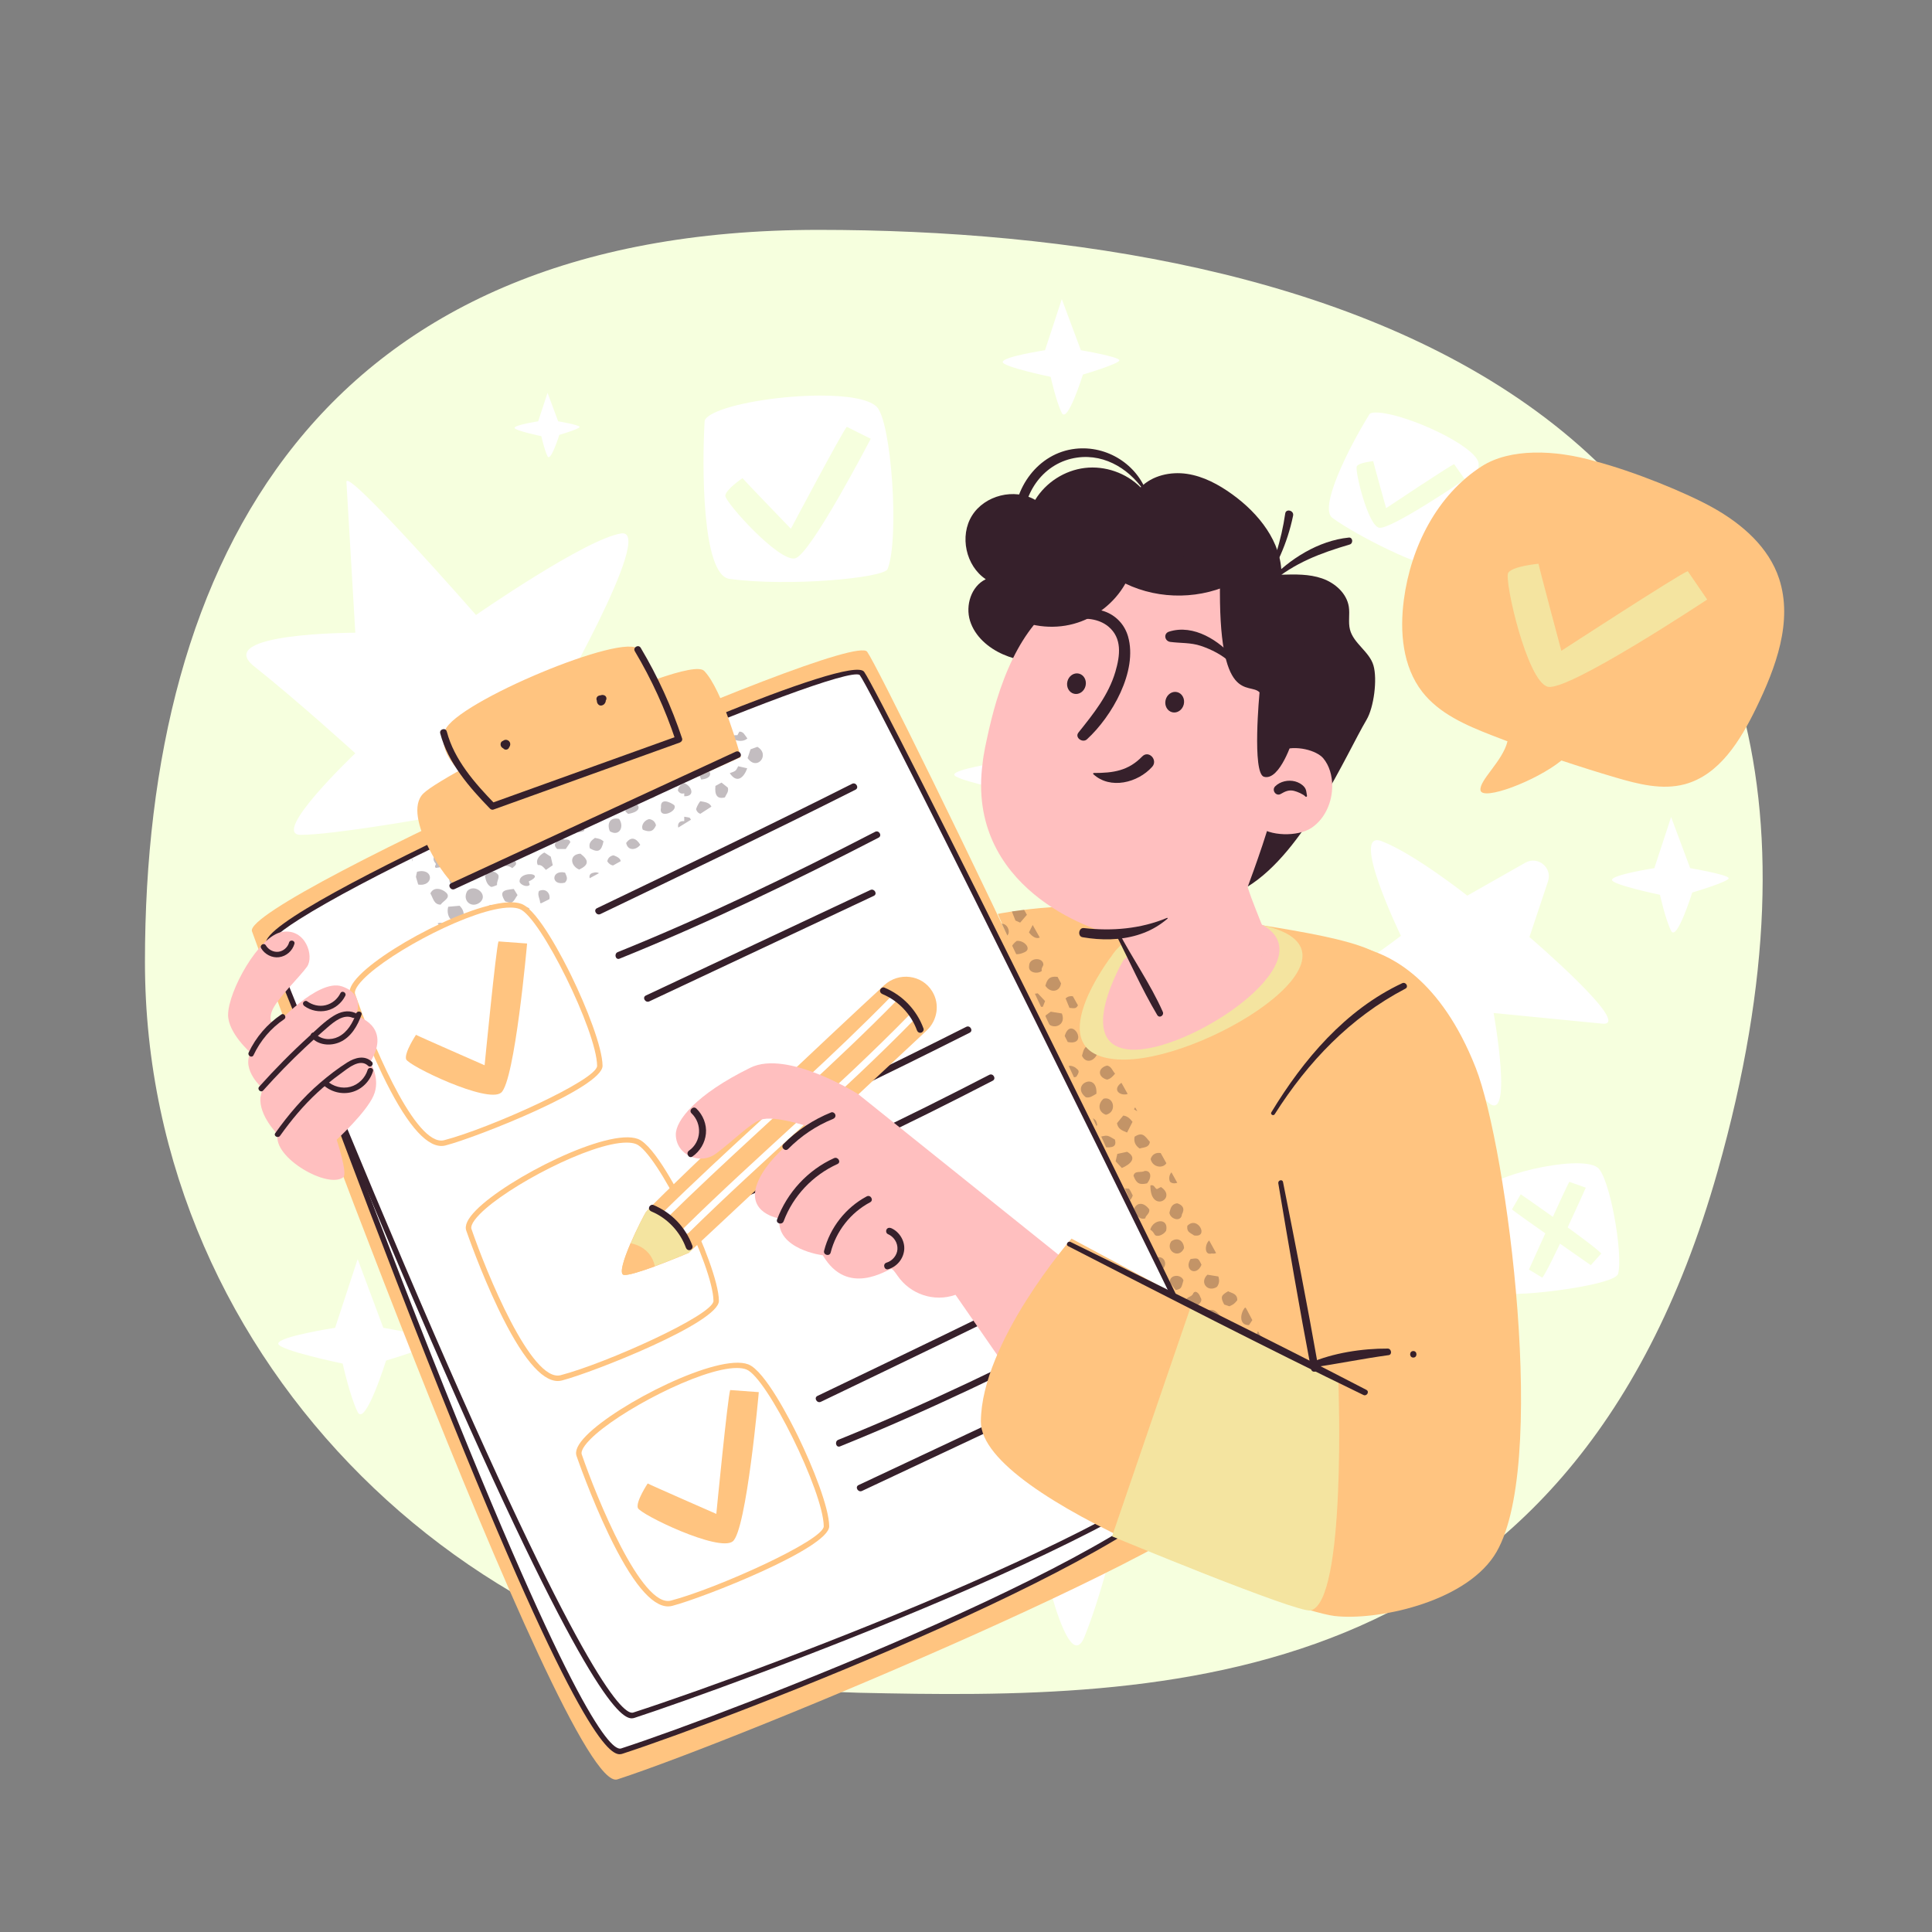 <svg xmlns="http://www.w3.org/2000/svg" xmlns:xlink="http://www.w3.org/1999/xlink" version="1.1" x="0px" y="0px" viewBox="0 0 500 500" style="enable-background:new 0 0 500 500;" xml:space="preserve">
<rect x="0" y="0" width="500" height="500" fill="#808080" stroke="none"/>
<g id="Background_Simple">
	<g>
		<g>
			<path style="fill:#f6ffde;" d="M444.496,303.194C405.86,439.58,300.236,439.82,222.29,438.082     c-96.903-2.161-184.777-84.305-184.777-189.15c0-104.845,45.684-189.443,174.344-189.443S501.075,103.467,444.496,303.194z"/>
		</g>
		<g>
			<g>
				<path style="fill:#FFFFFF;" d="M353.812,106.838c0,0-14.776,23.851-9.412,27.762c5.364,3.911,24.212,13.898,26.524,11.972      c4.339-3.615,13.632-23.315,12.316-27.276C381.207,113.177,355.84,103.171,353.812,106.838z"/>
				<path style="fill:#f6ffde;" d="M370.011,147.477c-5.546,0.001-22.569-9.788-26.025-12.309      c-5.716-4.167,7.636-26.128,9.221-28.689c0.524-0.923,1.826-1.274,3.967-1.079c7.762,0.717,24.968,8.355,26.735,13.673      c1.441,4.34-8.025,24.284-12.534,28.04C371.075,147.363,370.609,147.477,370.011,147.477z M356.104,106.755      c-1.046,0-1.556,0.208-1.675,0.423l-0.018,0.03c-5.579,9.008-13.118,24.254-9.595,26.823c6.764,4.934,24.023,13.308,25.657,12      c4.439-3.697,13.258-23.024,12.099-26.514c-1.462-4.403-17.766-11.998-25.527-12.715      C356.692,106.77,356.379,106.755,356.104,106.755z"/>
			</g>
			<g>
				<path style="fill:#f6ffde;" d="M376.331,120.127c-1.11,0.376-17.605,11.383-17.605,11.383s-3.312-11.842-3.345-12.176      c0,0-3.631,0.365-4.234,1.319c-0.603,0.954,2.842,15.316,5.762,15.925c2.92,0.609,22.194-12.504,22.194-12.504L376.331,120.127z      "/>
			</g>
		</g>
		<g>
			<path style="fill:#FFFFFF;" d="M362.552,242.187c0,0-13.442-27.759-4.949-24.479c8.493,3.28,22.126,14.084,22.126,14.084     l15.022-8.527c3.245-1.842,7.052,1.288,5.872,4.828l-4.804,14.413c0,0,27.108,23.221,18.862,22.414     c-8.246-0.807-28.132-2.754-28.132-2.754s5.397,29.91-1.747,22.844c-7.143-7.065-16.932-27.122-16.932-27.122     s-35.055,2.934-25.222-2.469C352.482,250.016,362.552,242.187,362.552,242.187z"/>
		</g>
		<g>
			<path style="fill:#FFFFFF;" d="M89.657,124.745c0.09,1.833,2.294,39.002,2.294,39.002s-37.167,0-26.155,8.718     c11.012,8.718,26.155,22.484,26.155,22.484s-22.229,21.107-14.097,21.107s31.534-4.13,31.534-4.13s8.259,43.591,13.307,31.202     c5.047-12.389,9.177-31.202,9.177-31.202s61.486-2.753,49.097-7.342c-12.389-4.589-39.003-19.54-39.003-19.54     s27.99-48.37,18.813-46.993c-9.177,1.376-37.592,21.107-37.592,21.107S89.457,120.677,89.657,124.745z"/>
		</g>
		<g>
			<path style="fill:#FFFFFF;" d="M247.615,305.229c0.09,1.833,2.294,39.003,2.294,39.003s-37.167,0-26.155,8.718     c11.012,8.718,26.155,22.484,26.155,22.484s-22.229,21.107-14.097,21.107c8.132,0,31.534-4.13,31.534-4.13     s8.259,43.591,13.307,31.202c5.047-12.389,9.177-31.202,9.177-31.202s61.486-2.753,49.097-7.342     c-12.389-4.589-39.003-19.54-39.003-19.54s27.99-48.37,18.813-46.993c-9.177,1.377-37.592,21.107-37.592,21.107     S247.415,301.161,247.615,305.229z"/>
		</g>
		<g>
			<path style="fill:#FFFFFF;" d="M86.729,343.632l5.837-17.774l6.629,17.774c0,0,13.243,2.252,13.397,3.487     c0.151,1.207-12.675,4.988-12.675,4.988s-5.383,17.234-7.351,13.331c-1.968-3.903-3.877-12.543-3.877-12.543     s-16.676-3.464-16.676-5.164C72.012,345.889,86.729,343.632,86.729,343.632z"/>
		</g>
		<g>
			<path style="fill:#FFFFFF;" d="M270.451,90.635l4.342-13.222l4.931,13.222c0,0,9.851,1.676,9.966,2.594     c0.112,0.898-9.429,3.711-9.429,3.711s-4.004,12.82-5.468,9.917c-1.464-2.903-2.884-9.331-2.884-9.331     s-12.405-2.577-12.405-3.842C259.503,92.313,270.451,90.635,270.451,90.635z"/>
		</g>
		<g>
			<path style="fill:#FFFFFF;" d="M257.906,197.427l4.342-13.222l4.931,13.222c0,0,9.851,1.676,9.966,2.594     c0.112,0.898-9.429,3.71-9.429,3.71s-4.004,12.82-5.468,9.917c-1.464-2.903-2.884-9.331-2.884-9.331s-12.405-2.577-12.405-3.842     C246.959,199.106,257.906,197.427,257.906,197.427z"/>
		</g>
		<g>
			<path style="fill:#FFFFFF;" d="M428.141,224.679l4.342-13.222l4.931,13.222c0,0,9.851,1.676,9.966,2.594     c0.112,0.898-9.429,3.71-9.429,3.71s-4.004,12.82-5.468,9.917c-1.464-2.903-2.884-9.331-2.884-9.331s-12.405-2.577-12.405-3.842     C417.193,226.358,428.141,224.679,428.141,224.679z"/>
		</g>
		<g>
			<path style="fill:#FFFFFF;" d="M139.281,109.035l2.42-7.369l2.749,7.369c0,0,5.491,0.934,5.555,1.446     c0.063,0.501-5.255,2.068-5.255,2.068s-2.232,7.146-3.048,5.527c-0.816-1.618-1.607-5.201-1.607-5.201s-6.914-1.437-6.914-2.141     C133.179,109.97,139.281,109.035,139.281,109.035z"/>
		</g>
		<g>
			<g>
				<path style="fill:#FFFFFF;" d="M384.189,308.535c0,0,1.608,26.225,7.824,26.313c6.216,0.088,26.025-2.474,26.751-5.198      c1.361-5.111-2.193-25.196-5.342-27.512C408.558,298.561,383.755,304.635,384.189,308.535z"/>
			</g>
			<g>
				<path style="fill:#f6ffde;" d="M406.148,305.854c-0.645,0.888-10.462,22.706-10.462,22.706l3.468,2.102      c2.016-2.621,11.249-23.29,11.249-23.29L406.148,305.854z"/>
			</g>
			<g>
				<path style="fill:#f6ffde;" d="M391.294,312.984c0.755,0.797,20.406,14.442,20.406,14.442l2.702-3.024      c-2.207-2.462-20.837-15.323-20.837-15.323L391.294,312.984z"/>
			</g>
		</g>
		<g>
			<g>
				<path style="fill:#FFFFFF;" d="M181.651,109.029c0,0-2.399,40.198,7.042,41.481s40.055,1.045,41.662-2.965      c3.016-7.524,1.32-38.741-3.044-42.847C220.572,98.356,181.711,103.015,181.651,109.029z"/>
				<path style="fill:#f6ffde;" d="M204.097,151.892c-6.645,0-12.666-0.301-15.499-0.685c-4.296-0.584-6.877-7.945-7.669-21.879      c-0.565-9.941-0.009-19.856,0.018-20.325c0.025-1.395,1.363-2.638,4.089-3.799c4.894-2.086,13.876-3.711,22.881-4.139      c4.738-0.223,16.166-0.373,19.877,3.119c3.96,3.726,6.935,34.341,3.214,43.622C229.754,150.938,215.936,151.892,204.097,151.892      z M212.389,102.374c-9.614,0-21.206,1.741-26.801,4.126c-2.908,1.239-3.229,2.186-3.233,2.536l-0.001,0.035      c-0.656,11-0.779,39.761,6.434,40.741c15.452,2.098,39.999-0.244,40.914-2.529c3.106-7.748,1.012-38.417-2.872-42.072      C224.692,103.2,219.009,102.374,212.389,102.374z"/>
			</g>
			<g>
				<path style="fill:#f6ffde;" d="M219.153,110.459c-1.145,1.231-14.473,26.38-14.473,26.38s-12.258-12.698-12.527-13.098      c0,0-4.337,2.937-4.448,4.553c-0.111,1.617,14.033,17.405,18.136,16.184c4.103-1.221,19.505-30.925,19.505-30.925      L219.153,110.459z"/>
			</g>
		</g>
	</g>
</g>
<g id="Speech_Bubble">
	<g>
		<g>
			<g>
				<g>
					<path style="fill:#ffc480;" d="M383.497,120.659c7.299-4.667,18.855-4.311,29.239-1.313       c10.046,2.623,23.627,8.147,30.633,12.073c7.48,4.192,14.407,10.215,17.07,18.366c3.611,11.052-0.87,23.009-5.951,33.467       c-4.072,8.381-9.521,17.333-18.528,19.721c-5.81,1.54-11.948-0.025-17.716-1.717c-4.742-1.39-9.455-2.875-14.142-4.442       c-6.618,5.365-20.526,10.552-20.95,7.699c-0.383-2.572,5.743-7.503,6.986-12.659c-1.393-0.525-2.783-1.057-4.169-1.597       c-6.642-2.589-13.518-5.583-17.893-11.212c-5.116-6.581-5.852-15.616-4.752-23.879       C365.136,141.531,371.909,128.069,383.497,120.659z"/>
				</g>
			</g>
		</g>
		<g>
			<path style="fill:#f4e4a0;" d="M436.791,147.816c-2.055,0.669-32.717,20.614-32.717,20.614s-5.854-21.914-5.907-22.53     c0,0-6.705,0.595-7.838,2.342c-1.133,1.747,4.912,28.31,10.284,29.497c5.372,1.187,41.206-22.583,41.206-22.583L436.791,147.816z     "/>
		</g>
	</g>
</g>
<g id="Character_00000028323861042131113130000017453914479022091685_">
	<g>
		<g>
			<g>
				<path style="fill:#ffc480;" d="M359.649,250.273c-1.581-6.971-26.359-9.621-53.208-13.983      c-26.848-4.362-48.201,0.233-48.201,0.233s46.045,107.871,60.168,122.411c14.122,14.54,60.168,15.85,60.168,15.85      S362.789,264.122,359.649,250.273z"/>
			</g>
			<g style="opacity:0.3;">
				<path style="fill:#36202b;" d="M270.585,262.812c0.426-0.312,0.875-0.643,1.343-0.988c0.98,0.159,1.951,0.315,2.883,0.467      C276.333,266.254,270.417,266.967,270.585,262.812z M280.996,283.968c1.072,0.263,1.798-0.385,2.752-0.911      C284.098,277.186,276.892,280.713,280.996,283.968z M289.16,298.633c-0.16,0.704-0.295,1.304-0.431,1.907      c0.535,0.58,1.043,1.129,1.608,1.738c2.216-0.951,4.076-2.632,1.364-4.192C290.792,298.282,289.955,298.461,289.16,298.633z       M300.445,307.195c-0.409,0.218-0.732,0.391-1.018,0.542c-0.648-0.188-0.609-1.243-1.703-0.96      C297.641,314.127,304.834,310.123,300.445,307.195z M293.153,309.395c-0.325-0.605-0.558-1.26-0.997-1.772      c-1.734-0.156-2.31-0.159-2.777,0.538l1.412,2.927C291.749,311.276,292.697,310.813,293.153,309.395z M297.785,299.986      c0.555,2.23,3.228,2.445,4.069,1.055c-0.485-0.871-0.972-1.745-1.461-2.622C299.308,298.193,298.135,298.674,297.785,299.986z       M296.402,315.31c0.063-0.806,1.169-1.157,1.034-2.297c-1.48-2.054-3.55-2.03-4.253,0.615      C294.242,314.193,294.666,315.791,296.402,315.31z M313.597,324.396c0.449,0.076,0.819,0.021,1.128-0.106      c-0.585-1.065-1.18-2.148-1.792-3.259C311.822,321.963,311.56,324.977,313.597,324.396z M302.771,305.808      c0.487,0.479,1.205,0.527,1.905,0.305c-0.499-0.898-1.002-1.802-1.507-2.71C302.656,303.979,302.417,304.836,302.771,305.808z       M263.107,243.513c-2.877,2.244-1.217,4.441,1.972,2.954C267.214,245.608,265.009,243.25,263.107,243.513z M274.457,273.453      c0.815-1.843-1.294-2.65-2.858-2.152l1.668,3.458C273.755,274.616,274.193,274.217,274.457,273.453z M314.959,333.025      c0.651-0.912,0.645-1.783,0.346-2.675c-1.018-0.166-1.923-0.312-2.815-0.458C310.34,331.872,312.551,334.602,314.959,333.025z       M297.687,318.225c0.66,0.395,0.88,0.862,1.232,1.412c0.875,0.621,2.471-0.328,2.884-1.16      C302.501,315.118,298.455,315.469,297.687,318.225z M286.213,288.505c2.953-0.7,2.037-4.855-0.6-4.169      C284.022,285.704,284.222,287.794,286.213,288.505z M316.822,337.61c0.449,0.152,0.914,0.311,1.346,0.458      c1.192-0.572,1.192-0.572,2.029-1.557c0.074-1.697-1.348-1.806-2.354-2.326C315.969,335.22,315.822,335.724,316.822,337.61z       M296.864,306.246c1.29-1.569,1.039-3.321-0.588-3.208c-1.012,0.555-2.613-0.209-2.923,1.249      C294.064,306.189,294.824,306.736,296.864,306.246z M305.886,314.262c0.83-1.501,0.172-2.424-1.252-2.858      c-1.544,0.238-1.675,1.366-1.989,2.424C302.819,315.544,305.71,316.394,305.886,314.262z M326.913,347.376      c-0.144-0.439-0.6-1.417-1.338-2.882c-0.103,0.21-0.22,0.472-0.375,0.822C325.614,346.365,326.197,347.204,326.913,347.376z       M290.697,288.706c-0.537,0.655-1.114,1.36-1.623,1.98c0.245,1.495,1.32,1.892,2.615,2.409c0.498-0.981,0.945-1.861,1.406-2.769      C292.461,289.538,291.852,288.849,290.697,288.706z M294.342,287.582c-0.189-0.338-0.378-0.676-0.567-1.013      c-0.091,0.161-0.186,0.326-0.293,0.506C293.764,287.291,294.063,287.43,294.342,287.582z M317.806,343.455      c-0.1,0.004-0.191,0.024-0.281,0.045c0.722,0.392,1.429,0.769,2.112,1.129C319.315,344.003,318.688,343.497,317.806,343.455z       M280.033,264.155c0.441,0.795,1.134,1.155,1.878,1.32c0.01-0.004,0.02-0.008,0.029-0.013c-0.486-0.865-0.965-1.717-1.439-2.56      C280.306,263.24,280.141,263.65,280.033,264.155z M274.597,254.476c-0.292-0.538-0.614-1.13-0.906-1.668      c-2.108-0.243-2.695,0.656-3.146,2.298C271.753,257.008,274.263,256.831,274.597,254.476z M265.43,255.26      c0.175-1.923-1.007-2.974-2.647-2.234l1.592,3.301C264.789,256.154,265.168,255.819,265.43,255.26z M286.913,303.047      l0.956,1.981c0.09-0.414,0.122-0.875,0.237-1.347C287.662,303.366,287.274,303.179,286.913,303.047z M323.232,342.936      c0.286-0.425,0.58-0.861,0.871-1.294c-0.478-0.912-1.006-1.911-1.586-2.999c-0.1-0.082-0.197-0.169-0.286-0.276      C320.919,339.856,320.574,343.002,323.232,342.936z M264.015,238.772c0.659-0.762,1.219-1.412,1.748-2.025      c-0.472-0.835-0.727-1.285-0.727-1.285l-3.171,0.418c0.321,0.804,0.613,1.543,0.94,2.36      C263.101,238.37,263.492,238.542,264.015,238.772z M294.935,297.233c1.139-0.364,2.426-0.179,2.649-1.714      c-1.357-1.627-1.936-2.628-3.953-1.338C293.38,295.476,293.821,296.467,294.935,297.233z M266.338,249.95      c-0.353,1.786,2.193,2.232,3.286,1.314c-0.209-0.614,0.229-1.04,0.406-1.551C270.024,247.604,266.297,247.791,266.338,249.95z       M279.487,286.371c-0.094-1.312-0.779-1.902-1.562-1.955l1.288,2.669C279.349,286.883,279.449,286.649,279.487,286.371z       M288.532,294.916c-1.923-1.138-1.923-1.138-3.461-0.806c-0.918,0.885-0.412,1.74,0.052,2.798      C286.767,296.895,289.252,297.41,288.532,294.916z M303.118,321.256c-1.626,2.437,2.033,4.715,3.314,1.759      C306.323,321.084,304.76,320.07,303.118,321.256z M266.399,258.413c0.308,0.694,0.629,1.42,0.949,2.141c0.888,0,1.694,0,2.536,0      c0.197-0.498,0.375-0.951,0.582-1.48c-0.705-0.746-1.305-1.378-1.892-2.001C267.599,257.151,266.799,257.397,266.399,258.413z       M315.769,340.56c-1.125-1.557-2.475-2.218-4.033-0.772c0.018,0.189,0.05,0.37,0.091,0.543c1.032,0.586,2.088,1.18,3.143,1.766      C315.306,341.781,315.592,341.286,315.769,340.56z M302.742,331.843c0.678,0.903,1.085,1.445,1.518,2.023      c1.415-0.331,1.415-0.331,2.018-2.495C305.713,329.688,302.673,329.766,302.742,331.843z M266.292,241.301      c1.097,1.436,2.101,1.658,2.796,1.334c-0.692-1.227-1.304-2.311-1.833-3.248C266.932,240.026,266.615,240.657,266.292,241.301z       M288.583,277.847c-0.734-0.74-0.897-1.818-2.051-2.083c-2.488,0.596-2.502,2.998-0.023,3.641      C287.431,279.186,287.96,278.594,288.583,277.847z M275.543,268.116c0.266,0.523,0.48,0.945,0.791,1.555      C282.083,270.808,277.183,262.565,275.543,268.116z M258.891,239.118c-0.922,0.095-0.984,1.133-1.18,1.992      c-0.732,0.887,0.864,1.498,1.504,1.367C262.253,242.888,261.13,238.523,258.891,239.118z M308.815,334.68      c-0.317,1.088-1.803,0.806-1.952,2.017c0.526,1.246,1.751,1.016,2.752,1.369c0.833-0.72,1.767-1.293,1.01-2.42      C310.416,334.9,309.466,333.725,308.815,334.68z M283.997,272.596c-0.355-0.145-0.735-0.301-1.108-0.455      c-0.026-0.255-0.051-0.489-0.085-0.809c-0.62-0.078-1.198-0.205-1.786-0.382c-0.698,0.683-0.763,1.555-1.003,2.271      C280.965,275.34,283.282,274.685,283.997,272.596z M283.957,291.157c-0.338-2.438-2.166-1.922-3.201-0.871l1.143,2.371      c0.259-0.008,0.527-0.02,0.851-0.068C283.145,292.121,283.541,291.652,283.957,291.157z M298.233,326.064      c0.132,0.28,0.176,0.569,0.198,0.863l0.962,1.995C303.091,328.682,301.569,323.531,298.233,326.064z M309.018,319.727      c3.988,0.686,0.985-5.255-1.737-2.49C307.079,318.922,308.015,318.987,309.018,319.727z M256.454,236.593l-1.502,0.198      l0.49,1.017C256.169,237.515,256.471,237.075,256.454,236.593z M308.116,325.839c-1.792,2.789,1.498,4.671,2.835,1.478      C310.079,325.542,310.079,325.542,308.116,325.839z M297.214,323.046c-0.962-0.795-0.273-1.906-1.2-2.63      c-0.207,0.075-0.414,0.145-0.619,0.218l1.573,3.262C297.224,323.76,297.356,323.51,297.214,323.046z M291.844,283.117      c-0.54-0.965-1.078-1.925-1.614-2.882c-0.206,0.124-0.421,0.301-0.642,0.538C288.096,282.472,290.274,283.658,291.844,283.117z       M275.778,258.391c0.355,0.871,0.675,1.655,0.995,2.44c1.386,0.183,1.734,0.187,2.196-0.654      c-0.446-0.792-0.884-1.571-1.315-2.338C277.018,257.717,276.337,257.861,275.778,258.391z M278.552,278.653      c1.044-1.57,0.599-1.638-0.335-2.426C274.819,274.346,275.569,279.775,278.552,278.653z"/>
			</g>
			<g>
				<path style="fill:#f4e4a0;" d="M287.795,247.251c0,0-19.763,25.548,1.484,26.929s68.453-27.74,37.687-34.669      C296.2,232.583,287.795,247.251,287.795,247.251z"/>
			</g>
			<g>
				<path style="fill:#FFBFBF;" d="M290.748,248.462c0,0-12.969,22.081,1.75,23.17c14.719,1.089,50.798-22.616,34.467-32.122      C310.635,230.006,290.748,248.462,290.748,248.462z"/>
			</g>
		</g>
		<g>
			<g>
				<path style="fill:#ffc480;" d="M65.193,240.964c0,0,81.072,223.931,94.573,219.542c32.201-10.467,161.725-64.599,161.325-76.315      c-0.733-21.486-92.18-209.39-96.675-215.526C220.129,162.811,63.122,232.666,65.193,240.964z"/>
			</g>
			<g>
				<path style="fill:#FFFFFF;" d="M71.103,245.452c0,0,76.346,212.107,89.847,207.719c32.201-10.467,159.788-60.094,150.966-79.699      c-8.822-19.605-84.796-187.346-89.291-193.483C218.337,174.137,69.032,237.154,71.103,245.452z"/>
				<path style="fill:#36202b;" d="M160.363,453.995c-3.08,0-12.291-7.381-50.055-102.779      C89.768,299.328,70.631,246.221,70.44,245.691l-0.021-0.068c-0.279-1.119-1.128-4.523,39.098-23.38      c21.577-10.115,49.117-21.857,71.872-30.641c39.455-15.231,41.16-12.905,41.803-12.028c4.549,6.21,80.85,174.688,89.366,193.611      c0.736,1.636,0.655,3.493-0.242,5.517c-9.939,22.447-123.121,66.029-151.148,75.14      C160.951,453.911,160.691,453.995,160.363,453.995z M71.784,245.268c0.713,1.979,19.592,54.299,39.834,105.433      c37.286,94.19,46.761,102.549,49.114,101.801c27.906-9.071,140.546-52.348,150.296-74.37c0.738-1.667,0.818-3.097,0.245-4.37      c-8.509-18.91-84.737-187.24-89.217-193.356c-4.7-3.434-112.838,40.118-144.092,59.733      C71.953,243.911,71.779,245.12,71.784,245.268z"/>
			</g>
			<g>
				<path style="fill:#FFFFFF;" d="M69.553,244.033c0,0,81.038,204.233,94.539,199.844c32.201-10.467,162.798-59.056,153.975-78.661      c-8.822-19.605-90.514-184.812-95.009-190.949C218.771,168.415,67.482,235.735,69.553,244.033z"/>
				<path style="fill:#36202b;" d="M163.486,444.704c-3.115,0-12.566-7.213-52.371-98.823      c-21.701-49.943-42.013-101.078-42.216-101.588l-0.029-0.089c-1.132-4.538,30.048-20.219,56.404-32.574      c30.611-14.349,94.926-42.456,98.352-37.778c4.345,5.933,85.683,170.187,95.083,191.075c0.718,1.595,0.643,3.394-0.221,5.346      c-10.188,23.011-132.158,67.116-154.178,74.274C164.09,444.619,163.826,444.704,163.486,444.704z M70.235,243.844      c0.869,2.187,20.85,52.41,42.172,101.479c39.395,90.663,49.123,98.637,51.468,97.885c36.161-11.755,144.1-52.669,153.326-73.505      c0.705-1.592,0.778-2.966,0.224-4.198c-9.392-20.869-90.605-184.91-94.935-190.821c-4.604-3.185-111.843,42.288-144.937,63.162      C70.527,242.277,70.239,243.66,70.235,243.844z"/>
			</g>
			<g>
				<g>
					<path style="fill:#36202b;" d="M184.925,299.457c22.069-10.604,44.157-21.175,66.024-32.191c1.012-0.51,0.122-2.029-0.888-1.52       c-21.867,11.017-43.955,21.588-66.024,32.191C183.016,298.428,183.908,299.946,184.925,299.457L184.925,299.457z"/>
				</g>
			</g>
			<g>
				<g>
					<path style="fill:#36202b;" d="M189.887,310.997c22.877-9.232,45.112-19.99,67.021-31.308c1.007-0.52,0.117-2.039-0.888-1.52       c-21.773,11.247-43.866,21.956-66.6,31.13C188.382,309.718,188.835,311.421,189.887,310.997L189.887,310.997z"/>
				</g>
			</g>
			<g>
				<g>
					<path style="fill:#36202b;" d="M212.448,362.781c22.069-10.604,44.157-21.175,66.024-32.191c1.012-0.51,0.122-2.028-0.888-1.52       c-21.867,11.017-43.955,21.588-66.024,32.191C210.539,361.752,211.431,363.27,212.448,362.781L212.448,362.781z"/>
				</g>
			</g>
			<g>
				<g>
					<path style="fill:#36202b;" d="M217.41,374.321c22.877-9.232,45.112-19.99,67.021-31.308c1.007-0.52,0.117-2.039-0.888-1.52       c-21.772,11.247-43.866,21.956-66.6,31.13C215.905,373.042,216.358,374.745,217.41,374.321L217.41,374.321z"/>
				</g>
			</g>
			<g>
				<g>
					<path style="fill:#36202b;" d="M223.088,385.852c20.04-9.419,40.081-18.838,60.121-28.257c1.024-0.482,0.132-1.999-0.888-1.52       c-20.04,9.419-40.081,18.838-60.121,28.257C221.175,384.814,222.068,386.331,223.088,385.852L223.088,385.852z"/>
				</g>
			</g>
			<g>
				<path style="fill:#FFFFFF;" d="M121.364,318.334c0,0,14.011,40.829,23.893,38.251c9.882-2.578,40.135-15.295,40.093-19.926      c-0.078-8.689-14.487-38.944-20.486-41.236C155.598,291.884,118.972,312.347,121.364,318.334z"/>
				<path style="fill:#ffc480;" d="M144.357,357.404c-4.272,0-9.442-6.27-15.387-18.674c-4.616-9.631-8.108-19.693-8.267-20.153      c-0.536-1.372,0.279-3.132,2.492-5.379c8.145-8.272,34.154-21.4,41.919-18.432c4.314,1.647,10.923,14.629,12.846,18.567      c3.998,8.191,8.051,18.578,8.094,23.319c0.05,5.624-32.381,18.464-40.619,20.613      C145.083,357.357,144.723,357.404,144.357,357.404z M162.149,295.703c-9.346,0-30.94,11.362-37.95,18.482      c-2.397,2.435-2.324,3.53-2.181,3.887l0.012,0.033c3.838,11.185,15.482,39.736,23.048,37.798      c11.806-3.082,39.6-15.607,39.567-19.238c-0.08-8.957-14.685-38.542-20.034-40.586      C163.941,295.824,163.109,295.703,162.149,295.703z"/>
			</g>
			<g style="opacity:0.3;">
				<path style="fill:#36202b;" d="M175.533,214.175c-0.206-0.902,0.156-1.789,1.548-1.674c0-0.378,0-0.757,0-1.135      c0.42,0.074,0.84,0.146,1.372,0.238c0.144,0.167,0.263,0.35,0.37,0.538C177.752,212.812,176.653,213.491,175.533,214.175z       M177.081,202.671c-0.926,0.363-1.552,0.963-1.648,1.923c0.425,0.726,0.966,0.903,1.648,0.723c0,0.252,0,0.505,0,0.757      C179.963,206.136,179.11,203.483,177.081,202.671z M194.241,193.924c-0.263,0.781-0.511,1.523-0.763,2.27      c2.435,3.477,5.956-0.93,2.526-2.917C195.281,193.543,194.758,193.736,194.241,193.924z M181.227,207.353      c-0.535,0.675-0.871,1.388-1.085,2.075c0.218,0.706,0.629,1.013,1.098,1.185c0.987-0.63,1.945-1.25,2.872-1.859      C183.629,207.697,182.4,207.544,181.227,207.353z M186.731,202.536c-0.566,0.311-1.101,0.601-1.578,0.861      c-0.242,2.347,0.457,3.493,2.441,2.972c0.325-0.763,1.085-1.449,0.76-2.543C187.842,203.418,187.316,203,186.731,202.536z       M184.124,182.258c-0.547-2.412-3.201-2.689-3.933-0.256C181.716,184.03,182.49,184.079,184.124,182.258z M188.266,185.11      c-0.777-0.077-1.446-0.143-2.187-0.215c-0.361,1.003-1.268,1.764-0.932,2.894C187.002,188.293,189.125,187.832,188.266,185.11z       M188.866,200.094c1.822,2.754,3.609,1.234,4.516-1.257c-0.88-0.203-1.621-0.375-2.332-0.538      C190.438,199.53,190.438,199.53,188.866,200.094z M188.122,194.723c-1.176-1.332-2.193-0.252-3.058,0.807      c0.864,2.161,1.624,1.607,3.31,1.034C189.198,196.094,188.676,195.174,188.122,194.723z M179.756,199.856      c0.971,0.442,1.372,0.826,1.695,1.88C186.616,201.27,181.914,196.421,179.756,199.856z M184.127,191.232      c-0.923-1.206-3.593-1.477-4.155,0.077C180.83,192.68,183.488,192.655,184.127,191.232z M191.338,189.342      c-0.16,0.298-0.303,0.565-0.491,0.915c-3.926-0.074,0.588,2.69,2.577,0.855C192.762,190.312,192.451,189.305,191.338,189.342z       M176.484,184.951c-0.275,0.811-0.554,1.631-0.809,2.38c0.509,1.221,0.52,1.218,1.406,1.352c0-0.252,0-0.503,0-0.755      c0.546,0.143,1.084,0.197,1.534-0.074c1.142-1.75,0.453-2.687-1.534-2.572c0-0.126,0-0.253,0-0.378      C176.893,184.919,176.707,184.933,176.484,184.951z M175.388,194.578c0.8,1.155,0.8,1.155,0.978,2.341      c0.234,0.026,0.475,0.054,0.715,0.081c0.672,0.203,1.135-0.268,1.617-0.438c0.203-0.598,0.375-1.112,0.541-1.603      c-0.541-0.784-1.364-1.051-2.158-1.361c0,0.126,0,0.252,0,0.378C176.35,193.543,175.674,193.751,175.388,194.578z       M124.258,233.502c2.234-1.976-1.4-4.943-3.32-2.93C119.484,233.052,122.042,235.276,124.258,233.502z M119.932,237.698      c0.258-1.309-0.016-2.344-0.995-3.291c-1.031,0.092-1.955,0.174-2.94,0.263C115.257,237.438,117.547,239.95,119.932,237.698z       M124.833,224.767c-0.665-2.789,0.843-4.291-3.455-3.74C119.861,223.7,122.022,226.016,124.833,224.767z M113.982,238.816      c-0.276,0.018-0.515,0.079-0.735,0.156c0.78,0.908,1.637,1.665,2.575,2.212C115.855,240.095,115.22,238.954,113.982,238.816z       M125.53,210.831c1.97,0.646,3.627-0.238,3.558-1.98C127.874,209.527,126.686,210.188,125.53,210.831      C125.53,210.831,125.529,210.831,125.53,210.831z M129.472,236.632c0.003-1.062-1.539-2.52-2.584-2.401      c-1.068,0.26-0.729,1.514-1.428,2.081c-0.178,0.146-0.163,0.783,0.003,1.047C126.45,239.153,129.428,238.88,129.472,236.632z       M172.799,197.799c-2.557,0.99-2.831,3.748-0.011,4.512C175.507,201.621,175.089,198.943,172.799,197.799z M114.037,234.12      c0.623-0.955,2.783-1.778,1.433-3.109c-1.165-1.087-3.277-1.578-4.084,0.201C112.09,232.409,112.275,234.128,114.037,234.12z       M120.487,227.355c-0.472-1.378-1.572-1.615-2.427-2.274c-1.677,1.197-2.568,2.902-0.791,4.452      C119.14,229.908,119.346,228.047,120.487,227.355z M167.601,202.508c-1.089,0.557-0.871,1.974-1.812,2.632      C168.611,209.244,172.951,203.781,167.601,202.508z M141.282,225.13c0.629-0.429,1.18-0.803,1.771-1.205      c-0.209-0.908-0.36-1.561-0.512-2.22c-0.58-0.377-1.141-0.741-1.663-1.078c-1.179,0.616-2.383,1.851-1.692,3.246      C140.117,223.725,140.659,224.453,141.282,225.13z M122.767,238.796c-0.745,0.835-2.054,1.221-2.138,2.429      c0.095,0.2,0.216,0.373,0.349,0.535c1.079-0.265,2.382-0.682,3.873-1.229c-0.019-0.082-0.028-0.159-0.055-0.245      C124.061,239.747,123.415,239.273,122.767,238.796z M111.024,218.912c-0.872,0.486-1.636,0.913-2.278,1.271      C109.944,220.974,110.782,220.055,111.024,218.912z M140.865,202.452c-4.674,1.481,0.835,6.753,2.231,2.157      C142.393,203.774,141.742,203.034,140.865,202.452z M120.828,214.426c0.875,1.778,2.999,1.016,4.081-0.234      c-0.147-1.141-0.83-1.85-1.601-2.126c-0.855,0.476-1.69,0.941-2.5,1.392C120.766,213.743,120.763,214.062,120.828,214.426z       M149.906,225.039c2.493-1.195,2.589-2.363,0.314-4.109C147.219,221.111,147.59,224.099,149.906,225.039z M107.936,225.602      c-0.113,0.454-0.221,0.889-0.291,1.335c0.174,0.633,0.371,1.298,0.586,1.981C112.318,229.573,112.355,224.489,107.936,225.602z       M128.94,226.404c-1.047-1.29-2.609-1.087-3.427,0.318c0.236,1.184,0.506,2.254,1.585,2.813      c0.602-0.042,0.934-0.278,1.535-0.489C128.517,228.004,129.299,227.263,128.94,226.404z M136.57,220.081      c0.606-0.637,1.463-0.754,1.797-1.511C137.55,213.448,131.054,219.307,136.57,220.081z M128.106,220.444      c1.952-2.762,0.249-4.615-2.707-3.075C124.862,219.456,126.196,220.28,128.106,220.444z M119.817,217.158      c-0.398-0.257-0.863-0.555-1.257-0.809C112.233,218.963,120.988,222.893,119.817,217.158z M160.215,211.928      c-2.319-0.522-3.213,1.16-2.395,3.191C160.246,216.632,161.673,213.95,160.215,211.928z M130.051,214.388      c1.111,1.579,3.146,1.629,3.783-0.384C133.431,211.577,128.69,211.71,130.051,214.388z M141.148,211.681      c-1.344,0.538-1.344,0.538-2.074,1.914C140.339,218.192,144.841,213.865,141.148,211.681z M132.169,233.744      c1.017-0.526,1.226-1.427,1.769-2.101c-0.368-0.597-0.688-1.117-0.972-1.578c-2.654,0.253-3.9,0.586-2.229,3.212      C131.224,233.4,131.683,233.551,132.169,233.744z M134.183,236.538c0.003,0.012,0.01,0.019,0.013,0.031      c0.937-0.434,1.899-0.888,2.885-1.36C136.121,234.262,134.562,234.717,134.183,236.538z M162.62,192.54      c2.814,0.528,3.086-1.454,1.723-3.229c-0.758,0.417-1.524,0.84-2.307,1.272C162.037,191.265,162.256,192.01,162.62,192.54z       M156.193,217.717c-0.844-0.601-0.844-0.601-2.223-0.869c-0.855,0.626-1.726,1.262-1.322,2.701      C154.824,220.751,155.642,220.315,156.193,217.717z M112.805,224.613c2.152-0.286,2.443-0.52,2.937-2.331      c-0.541-1.248-1.831-0.804-2.824-1.294c-0.902,0.816-0.953,1.619-0.172,2.475C112.965,223.832,112.228,224.259,112.805,224.613z       M153.568,225.873c-0.925,0.161-1.134,0.776-0.958,1.409c0.807-0.433,1.616-0.87,2.427-1.311      C154.594,225.763,154.084,225.692,153.568,225.873z M130.843,221.007c-0.372,1.115-1.025,2.052-0.297,3.086      c0.809-0.037,1.432,0.125,2.041,0.586c1.184-1.048,1.177-1.045,0.589-2.14C132.854,221.304,132.194,220.686,130.843,221.007z       M152.627,208.772c0.351,1.097,0.218,2.349,1.643,2.588C158.292,210.488,154.838,206.277,152.627,208.772z M171.069,208.981      c-0.762,3.198,4.482,1.031,3.417-0.618C173.302,207.493,170.839,206.457,171.069,208.981z M169.794,187.371      c-0.074-0.338-0.137-0.651-0.206-0.946c-0.797,0.438-1.621,0.891-2.464,1.354C167.663,188.11,168.571,188.025,169.794,187.371z       M106.69,222.953c0.117-0.363,0.048-0.658-0.186-0.957C106.548,222.238,106.611,222.565,106.69,222.953z M145.518,216.485      c-0.054-0.314-0.211-0.462-0.489-0.372c-0.142,0.045-0.354,0.289-0.324,0.375c0.218,1.483-2.174,1.532-0.511,3.231      c0.725,0,1.464,0,2.221,0c0.409-0.605,0.791-1.165,1.2-1.769C147.12,216.499,145.551,218.059,145.518,216.485z M168.025,211.973      c-1.132,0.216-2.283,1.584-1.658,2.761c1.617,0.639,2.664,0.611,3.406-1.149C169.514,212.565,168.884,212.141,168.025,211.973z       M173.576,189.22c-0.867-0.03-1.643-0.158-1.858,0.797c-1.512,0.618-0.894,1.455,0.021,2.544      C174.369,193.077,174.288,191.186,173.576,189.22z M160.74,204.989c-0.557-1.163-0.557-1.163-1.677-1.718      c-1.685,0.325-2.722,0.855-1.191,2.747c0.575,0.172,1.221,0.366,1.948,0.585C160.161,206.003,160.464,205.471,160.74,204.989z       M137.099,228.965c-0.069-0.229-0.139-0.46-0.255-0.849c4.705-2.152-2.538-2.879-2.377,0.069      C134.695,229.038,136.506,229.753,137.099,228.965z M139.487,230.576c-0.498,1.141,0.292,2.003,0.306,3.123      c0.104,0.028,0.192,0.033,0.289,0.051c0.689-0.339,1.385-0.686,2.09-1.039C142.511,231.461,141.47,229.709,139.487,230.576z       M160.245,194.478c-1.982-0.321-3.811,0.756-2.424,2.809c0.649,0.06,1.317,0.12,1.994,0.183      c0.366-0.506,0.689-0.951,1.006-1.388C160.638,195.576,160.474,195.113,160.245,194.478z M147.258,199.688      c-0.151-0.268-0.317-0.478-0.488-0.659c-0.991,0.55-1.983,1.1-2.975,1.65c0.05,0.291,0.151,0.597,0.319,0.911      C145.421,201.661,146.518,200.962,147.258,199.688z M154.844,197.939c-0.401-0.132-0.974,0.142-1.1,0.754      c-0.129,1.059-1.068,0.854-1.495,1.552c0.643,0.193,1.003,0.632,1.394,1.118C155.574,202.805,156.876,198.498,154.844,197.939z       M151.173,215.028c0.079-0.703,0.152-1.364,0.235-2.095C146.899,210.859,147.189,216.833,151.173,215.028z M138.159,209.527      c-0.797-0.901-2.008-0.842-2.675-1.724c-0.618,0.308-1.052,0.806-1.48,1.431C135.328,211.105,137.077,211.94,138.159,209.527z       M146.194,228.434c0.995-1.018,0.32-1.812,0.046-2.597C142.644,224.991,142.457,229.352,146.194,228.434z M169.553,196.305      c1.113-1.676-0.935-2.494-2.386-2.172C165.381,196.215,167.89,197.578,169.553,196.305z M162.574,199.099      c-0.81,0.827-0.521,2.434,0.76,2.517C166.832,201.093,164.942,197.587,162.574,199.099z M162.567,210.635      c6.307-1.064-0.331-5.518-0.708-0.635C162.08,210.198,162.349,210.439,162.567,210.635z M147.7,204.668      c0.946,1.48,0.786,1.086,3.027,0.846C152.867,202.947,148.48,202.691,147.7,204.668z M165.699,218.632      c-0.968-1.633-2.331-2.322-3.649-0.471C162.495,220.326,164.676,220.004,165.699,218.632z M158.743,221.355      c-0.837,0.194-1.389,0.625-1.582,1.551c0.395,0.652,0.941,0.976,1.483,1.083c0.662-0.367,1.324-0.737,1.985-1.108      C160.611,222.373,160.096,221.793,158.743,221.355z M146.846,209.244c-1.16-1.431-1.474-1.572-2.847-1.315      c-0.152,0.449-0.308,0.914-0.506,1.5c0.825,0.592,1.585,1.243,2.477,1.115C146.252,210.124,146.557,209.672,146.846,209.244z"/>
			</g>
			<g>
				<path style="fill:#ffc480;" d="M117.944,229.066c-1.743,0-14.216-17.876-8.408-23.685c5.809-5.809,68.203-36.424,72.711-31.748      c4.806,4.985,9.465,22.324,9.465,22.324L117.944,229.066z"/>
			</g>
			<g>
				<path style="fill:#FFFFFF;" d="M149.906,376.665c0,0,14.011,40.829,23.893,38.251c9.882-2.578,40.135-15.295,40.093-19.926      c-0.078-8.689-14.487-38.944-20.486-41.236C184.139,350.216,147.513,370.678,149.906,376.665z"/>
				<path style="fill:#ffc480;" d="M172.899,415.736c-4.272,0-9.442-6.27-15.387-18.674c-4.616-9.631-8.108-19.693-8.267-20.152      c-0.536-1.372,0.279-3.132,2.492-5.379c8.145-8.272,34.153-21.402,41.919-18.432c4.314,1.647,10.923,14.629,12.846,18.567      c3.999,8.191,8.051,18.578,8.094,23.319c0.051,5.624-32.381,18.464-40.62,20.613      C173.624,415.689,173.265,415.736,172.899,415.736z M190.691,354.035c-9.346,0-30.94,11.362-37.95,18.482      c-2.397,2.435-2.324,3.53-2.181,3.887l0.012,0.033c3.838,11.185,15.483,39.748,23.048,37.799      c11.807-3.08,39.6-15.607,39.567-19.238c-0.08-8.957-14.684-38.541-20.034-40.586      C192.482,354.156,191.65,354.035,190.691,354.035z"/>
			</g>
			<g>
				<g>
					<path style="fill:#FFFFFF;" d="M91.25,257.507c0,0,14.011,40.829,23.893,38.251c9.882-2.578,40.135-15.295,40.093-19.926       c-0.078-8.689-14.487-38.944-20.486-41.236C125.484,231.058,88.858,251.52,91.25,257.507z"/>
					<path style="fill:#ffc480;" d="M114.244,296.578c-4.273,0-9.442-6.27-15.387-18.674c-4.616-9.631-8.108-19.694-8.267-20.153       c-0.536-1.373,0.28-3.134,2.493-5.381c8.146-8.272,34.15-21.395,41.918-18.431c4.314,1.648,10.923,14.628,12.846,18.568       c3.998,8.191,8.052,18.578,8.094,23.319c0.05,5.624-32.381,18.464-40.62,20.613       C114.969,296.531,114.61,296.578,114.244,296.578z M132.034,234.877c-9.345,0-30.937,11.361-37.948,18.48       c-2.398,2.436-2.325,3.53-2.182,3.888l0.012,0.033c3.711,10.812,14.698,37.894,22.28,37.897c0.261,0,0.517-0.033,0.769-0.098       c11.805-3.08,39.599-15.607,39.567-19.238c-0.08-8.957-14.685-38.542-20.034-40.585       C133.827,234.997,132.994,234.877,132.034,234.877z"/>
				</g>
				<g>
					<path style="fill:#ffc480;" d="M129.011,243.635c-0.633,1.688-3.593,32.053-3.593,32.053s-17.329-7.59-17.759-7.877       c0,0-3.102,4.68-2.553,6.327c0.549,1.648,21.008,11.534,24.578,8.65c3.57-2.883,6.728-38.61,6.728-38.61L129.011,243.635z"/>
				</g>
			</g>
			<g>
				<path style="fill:#ffc480;" d="M188.974,359.743c-0.633,1.688-3.593,32.053-3.593,32.053s-17.329-7.59-17.759-7.877      c0,0-3.102,4.68-2.553,6.327c0.549,1.648,21.008,11.534,24.578,8.65c3.57-2.883,6.728-38.61,6.728-38.61L188.974,359.743z"/>
			</g>
			<g>
				<g>
					<path style="fill:#36202b;" d="M155.383,236.56c22.069-10.604,44.157-21.175,66.024-32.191c1.012-0.51,0.122-2.029-0.888-1.52       c-21.867,11.016-43.955,21.588-66.024,32.191C153.474,235.531,154.366,237.049,155.383,236.56L155.383,236.56z"/>
				</g>
			</g>
			<g>
				<g>
					<path style="fill:#36202b;" d="M160.345,248.1c22.877-9.232,45.112-19.99,67.021-31.308c1.007-0.52,0.118-2.039-0.888-1.52       c-21.773,11.247-43.866,21.956-66.6,31.13C158.84,246.821,159.293,248.524,160.345,248.1L160.345,248.1z"/>
				</g>
			</g>
			<g>
				<g>
					<path style="fill:#36202b;" d="M168.034,259.158c19.37-9.104,38.74-18.208,58.11-27.312c1.024-0.481,0.132-1.999-0.888-1.52       c-19.37,9.104-38.74,18.208-58.11,27.312C166.122,258.12,167.014,259.638,168.034,259.158L168.034,259.158z"/>
				</g>
			</g>
			<g>
				<path style="fill:#ffc480;" d="M123.821,203.875c0,0-11.416-7.648-8.632-14.888c2.784-7.24,46.779-25.609,50.12-20.879      c3.341,4.729,7.518,19.045,7.518,19.045l-47.614,16.722"/>
			</g>
			<g>
				<g>
					<path style="fill:#36202b;" d="M113.931,189.791c1.988,7.613,7.541,13.986,12.902,19.505c0.205,0.211,0.57,0.329,0.856,0.226       c14.095-5.069,28.191-10.138,42.286-15.207c1.978-0.711,3.956-1.423,5.934-2.134c0.429-0.154,0.774-0.603,0.615-1.083       c-2.718-8.182-6.302-16.036-10.711-23.445c-0.579-0.973-2.101-0.088-1.52,0.888c4.334,7.281,7.862,14.983,10.534,23.024       c0.205-0.361,0.41-0.722,0.615-1.082c-14.095,5.069-28.191,10.138-42.286,15.207c-1.978,0.711-3.956,1.423-5.934,2.134       c0.285,0.075,0.571,0.151,0.856,0.226c-5.152-5.305-10.537-11.408-12.449-18.729       C115.343,188.228,113.645,188.692,113.931,189.791L113.931,189.791z"/>
				</g>
			</g>
			<g>
				<g>
					<path style="fill:#36202b;" d="M117.651,230.09c24.547-11.344,49.095-22.688,73.642-34.032c1.027-0.475,0.134-1.992-0.888-1.52       c-24.548,11.344-49.095,22.688-73.642,34.032C115.735,229.045,116.628,230.563,117.651,230.09L117.651,230.09z"/>
				</g>
			</g>
			<g>
				<g>
					<path style="fill:#36202b;" d="M131.78,193.367c0.017-0.057,0.021-0.116,0.028-0.174c0.007-0.054,0.019-0.113,0.019-0.17       c-0.001-0.115-0.016-0.232-0.047-0.343c-0.03-0.107-0.076-0.211-0.129-0.308c-0.01-0.017-0.02-0.034-0.031-0.049       c-0.054-0.075-0.11-0.151-0.171-0.22c-0.074-0.083-0.175-0.151-0.261-0.213c-0.087-0.063-0.212-0.105-0.303-0.141       c-0.018-0.007-0.036-0.014-0.054-0.019c-0.091-0.024-0.188-0.03-0.281-0.041c-0.116-0.013-0.239,0.015-0.35,0.034       c-0.149,0.042-0.279,0.117-0.388,0.226c-0.109,0.11-0.185,0.239-0.226,0.388c-0.048,0.229-0.047,0.346-0.002,0.573       c0.021,0.106,0.067,0.212,0.129,0.301c0.044,0.064,0.105,0.153,0.169,0.214c0.007,0.006,0.014,0.012,0.021,0.018       c0.063,0.052,0.13,0.106,0.198,0.152c0.092,0.063,0.204,0.101,0.308,0.137c0.107,0.037,0.244,0.046,0.346,0.057       c0.04,0.004,0.081,0.005,0.121,0.001c0.106-0.011,0.235-0.018,0.342-0.056c0.22-0.078,0.3-0.127,0.477-0.275       c0.085-0.071,0.157-0.165,0.206-0.264c0.029-0.058,0.088-0.175,0.106-0.263c0.001-0.006,0.002-0.011,0.003-0.017       c0.012-0.077,0.028-0.168,0.033-0.246c0.001-0.013,0.001-0.025,0-0.038c-0.01,0.078-0.021,0.156-0.031,0.234       c0.032-0.099,0.048-0.208,0.04-0.312c-0.017-0.219-0.04-0.314-0.141-0.51c-0.087-0.169-0.262-0.332-0.425-0.425       c-0.088-0.05-0.184-0.092-0.282-0.118c-0.007-0.002-0.015-0.003-0.022-0.005c-0.076-0.015-0.168-0.025-0.245-0.033       c-0.015-0.002-0.03-0.003-0.045-0.002c-0.21,0.011-0.323,0.044-0.508,0.134c-0.014,0.007-0.026,0.013-0.038,0.022       c-0.062,0.043-0.134,0.097-0.19,0.147c-0.006,0.005-0.011,0.011-0.016,0.017c-0.086,0.08-0.146,0.174-0.182,0.283       c-0.055,0.105-0.08,0.218-0.076,0.339c-0.005,0.121,0.021,0.234,0.076,0.339c0.036,0.109,0.096,0.204,0.182,0.283       c0.059,0.046,0.119,0.092,0.178,0.138c0.137,0.08,0.285,0.12,0.444,0.12c0.078-0.01,0.156-0.021,0.234-0.031       c0.149-0.042,0.279-0.117,0.388-0.226c0.009-0.01,0.018-0.018,0.028-0.027c-0.059,0.046-0.119,0.092-0.178,0.138       c0.012-0.009,0.025-0.016,0.038-0.022c-0.07,0.03-0.14,0.059-0.21,0.089c0.016-0.006,0.032-0.01,0.049-0.013       c-0.078,0.01-0.156,0.021-0.234,0.031c0.02-0.002,0.039-0.002,0.059,0.001c-0.078-0.01-0.156-0.021-0.234-0.031       c0.026,0.004,0.05,0.011,0.074,0.021c-0.07-0.03-0.14-0.059-0.21-0.089c0.024,0.011,0.046,0.024,0.067,0.04       c-0.059-0.046-0.119-0.092-0.178-0.138c0.018,0.014,0.035,0.03,0.049,0.048c-0.046-0.059-0.092-0.119-0.138-0.178       c0.012,0.016,0.022,0.033,0.031,0.051c-0.03-0.07-0.059-0.14-0.089-0.21c0.007,0.016,0.011,0.032,0.014,0.049       c-0.01-0.078-0.021-0.156-0.031-0.234c0.002,0.015,0.002,0.029,0,0.044c0.01-0.078,0.021-0.156,0.031-0.234       c-0.013,0.093-0.039,0.176-0.04,0.278c0,0.014,0,0.029-0.002,0.043c0.01-0.078,0.021-0.156,0.031-0.234       c-0.003,0.023-0.009,0.044-0.017,0.065c0.03-0.07,0.059-0.14,0.089-0.21c-0.008,0.018-0.018,0.034-0.03,0.05       c0.046-0.059,0.092-0.119,0.138-0.178c-0.013,0.017-0.028,0.031-0.045,0.044c0.059-0.046,0.119-0.092,0.178-0.138       c-0.022,0.016-0.046,0.03-0.071,0.04c0.07-0.03,0.14-0.059,0.21-0.089c-0.034,0.014-0.07,0.023-0.106,0.028       c0.078-0.01,0.156-0.021,0.234-0.031c-0.048,0.006-0.097,0.006-0.145,0c0.078,0.01,0.156,0.021,0.234,0.031       c-0.046-0.006-0.09-0.018-0.133-0.036c0.07,0.029,0.14,0.059,0.21,0.089c-0.03-0.013-0.058-0.029-0.083-0.048       c0.059,0.046,0.119,0.092,0.178,0.138c-0.02-0.016-0.038-0.033-0.053-0.053c0.046,0.059,0.092,0.119,0.138,0.178       c-0.012-0.016-0.021-0.032-0.029-0.05c0.029,0.07,0.059,0.14,0.089,0.21c-0.008-0.02-0.014-0.041-0.017-0.062       c0.011,0.078,0.021,0.156,0.032,0.234c-0.002-0.021-0.002-0.043,0.001-0.064c-0.01,0.078-0.021,0.156-0.031,0.234       c0.001-0.008,0.003-0.017,0.004-0.025c-0.205,0.205-0.41,0.41-0.615,0.615c0.007-0.001,0.013-0.002,0.02-0.003       c-0.078,0.01-0.156,0.021-0.234,0.031c0.032-0.004,0.064-0.003,0.096,0.001c-0.078-0.01-0.156-0.021-0.234-0.031       c0.035,0.005,0.069,0.015,0.101,0.028c-0.07-0.03-0.14-0.059-0.21-0.089c0.039,0.017,0.075,0.038,0.108,0.064       c-0.059-0.046-0.119-0.092-0.178-0.138c0.034,0.027,0.063,0.057,0.09,0.09c-0.046-0.059-0.092-0.119-0.138-0.178       c0.026,0.034,0.047,0.07,0.064,0.109c-0.03-0.07-0.059-0.14-0.089-0.21c0.015,0.036,0.026,0.073,0.031,0.111       c-0.01-0.078-0.021-0.156-0.031-0.234c0.005,0.035,0.005,0.07,0.001,0.105c0.01-0.078,0.021-0.156,0.031-0.234       c-0.003,0.019-0.007,0.038-0.013,0.057c-0.037,0.117-0.042,0.234-0.016,0.351c0.005,0.117,0.04,0.226,0.104,0.327       c0.055,0.103,0.131,0.185,0.227,0.247c0.085,0.078,0.185,0.13,0.299,0.158c0.078,0.01,0.156,0.021,0.234,0.031       c0.159,0,0.307-0.04,0.444-0.12c0.059-0.046,0.119-0.092,0.178-0.138C131.663,193.645,131.738,193.516,131.78,193.367       L131.78,193.367z"/>
				</g>
			</g>
			<g>
				<g>
					<path style="fill:#36202b;" d="M156.303,179.917c-0.024-0.01-0.048-0.018-0.073-0.024c-0.011-0.003-0.023-0.004-0.034-0.006       c-0.086-0.014-0.175-0.029-0.263-0.034c-0.024-0.002-0.048-0.001-0.071,0.002c-0.097,0.009-0.199,0.018-0.294,0.043       c-0.058,0.015-0.114,0.043-0.168,0.066c-0.055,0.023-0.113,0.044-0.165,0.074c-0.021,0.012-0.041,0.026-0.061,0.041       c-0.077,0.057-0.157,0.114-0.228,0.18c-0.089,0.083-0.161,0.187-0.231,0.285c-0.03,0.042-0.055,0.087-0.076,0.133       c-0.049,0.109-0.107,0.225-0.133,0.344c-0.021,0.097-0.032,0.199-0.042,0.297c-0.002,0.024-0.004,0.048-0.004,0.073       c0.002,0.122,0.016,0.248,0.052,0.365c0.029,0.091,0.07,0.181,0.111,0.267c0.011,0.022,0.023,0.042,0.037,0.062       c0.055,0.077,0.112,0.16,0.18,0.227c0.008,0.009,0.018,0.017,0.027,0.025c0.055,0.048,0.224,0.164,0.186,0.144       c0.07,0.03,0.14,0.059,0.21,0.089c0.078,0.011,0.156,0.021,0.234,0.032c0.068,0.001,0.179-0.022,0.246-0.033       c0.008-0.001,0.017-0.002,0.025-0.004c0.014-0.003,0.028-0.007,0.042-0.011c0.081-0.026,0.161-0.065,0.239-0.099       c0.015-0.007,0.03-0.013,0.045-0.021c0.115-0.063,0.227-0.147,0.311-0.248c0.065-0.077,0.133-0.157,0.185-0.245       c0.052-0.088,0.089-0.189,0.124-0.283c0.047-0.126,0.065-0.27,0.063-0.404c0-0.017-0.002-0.033-0.004-0.049       c-0.01-0.087-0.018-0.178-0.037-0.265c-0.003-0.014-0.007-0.028-0.012-0.042c-0.029-0.081-0.065-0.166-0.102-0.243       c-0.03-0.063-0.075-0.114-0.118-0.169c-0.044-0.057-0.081-0.111-0.135-0.157c-0.181-0.155-0.316-0.235-0.544-0.313       c-0.03-0.01-0.061-0.017-0.093-0.022c-0.086-0.014-0.22-0.041-0.323-0.035c-0.091,0.005-0.185,0.02-0.275,0.036       c-0.016,0.003-0.031,0.006-0.046,0.01c-0.104,0.028-0.204,0.074-0.298,0.125c-0.103,0.055-0.185,0.131-0.247,0.227       c-0.078,0.085-0.13,0.185-0.158,0.299c-0.037,0.117-0.042,0.234-0.016,0.351c0.005,0.117,0.04,0.226,0.104,0.327       c0.121,0.188,0.302,0.353,0.526,0.404c0.078,0.01,0.156,0.021,0.234,0.032c0.159-0.001,0.307-0.041,0.444-0.12       c0.014-0.008,0.028-0.014,0.043-0.021c-0.07,0.03-0.14,0.059-0.21,0.089c0.033-0.013,0.067-0.021,0.103-0.026       c-0.078,0.011-0.156,0.021-0.234,0.031c0.04-0.004,0.079-0.004,0.118,0.001c-0.078-0.01-0.156-0.021-0.234-0.031       c0.044,0.007,0.086,0.018,0.126,0.035c-0.07-0.03-0.14-0.059-0.21-0.089c0.04,0.018,0.078,0.04,0.113,0.067       c-0.059-0.046-0.119-0.092-0.178-0.138c0.028,0.022,0.053,0.047,0.075,0.075c-0.046-0.059-0.092-0.119-0.138-0.178       c0.022,0.028,0.04,0.059,0.054,0.091c-0.029-0.07-0.059-0.14-0.089-0.21c0.012,0.031,0.021,0.062,0.026,0.095       c-0.01-0.078-0.021-0.156-0.031-0.234c0.005,0.037,0.005,0.074,0,0.111c0.01-0.078,0.021-0.156,0.031-0.234       c-0.006,0.041-0.017,0.081-0.033,0.12c0.029-0.07,0.059-0.14,0.089-0.21c-0.017,0.039-0.038,0.074-0.062,0.108       c0.046-0.059,0.092-0.119,0.138-0.178c-0.026,0.033-0.055,0.063-0.087,0.089c0.059-0.046,0.119-0.092,0.178-0.138       c-0.033,0.025-0.068,0.046-0.107,0.062c0.07-0.03,0.14-0.059,0.21-0.089c-0.031,0.012-0.063,0.021-0.096,0.025       c0.078-0.01,0.156-0.021,0.234-0.031c-0.004,0.001-0.008,0.001-0.012,0.001c0.207,0.086,0.415,0.172,0.622,0.258       c-0.026-0.022-0.05-0.046-0.071-0.072c0.046,0.059,0.092,0.119,0.138,0.178c-0.021-0.028-0.038-0.059-0.052-0.091       c0.03,0.07,0.059,0.14,0.089,0.21c-0.014-0.035-0.023-0.072-0.029-0.109c0.01,0.078,0.021,0.156,0.031,0.234       c-0.006-0.048-0.005-0.096,0.001-0.145c-0.01,0.078-0.021,0.156-0.031,0.234c0.009-0.06,0.025-0.118,0.049-0.174       c-0.03,0.07-0.059,0.14-0.089,0.21c0.026-0.06,0.059-0.115,0.099-0.167c-0.046,0.059-0.092,0.119-0.138,0.178       c0.036-0.045,0.075-0.086,0.12-0.121c-0.059,0.046-0.119,0.092-0.178,0.138c0.039-0.03,0.08-0.055,0.125-0.074       c-0.07,0.03-0.14,0.059-0.21,0.089c0.038-0.016,0.078-0.026,0.119-0.032c-0.078,0.01-0.156,0.021-0.234,0.031       c0.035-0.004,0.07-0.004,0.105,0.001c-0.078-0.01-0.156-0.021-0.234-0.032c0.037,0.006,0.072,0.016,0.107,0.03       c0.117,0.037,0.234,0.042,0.351,0.016c0.117-0.005,0.226-0.04,0.327-0.104c0.103-0.055,0.185-0.131,0.247-0.227       c0.078-0.085,0.13-0.185,0.158-0.299c0.01-0.078,0.021-0.156,0.031-0.234c-0.001-0.159-0.041-0.307-0.12-0.444       c-0.046-0.059-0.092-0.119-0.138-0.178C156.581,180.034,156.452,179.958,156.303,179.917L156.303,179.917z"/>
				</g>
			</g>
		</g>
		<g>
			<g>
				<g>
					<g>
						<path style="fill:#FFBFBF;" d="M64.831,272.436c0,0-5.842-5.117-5.802-9.828c0.052-6.104,7.933-20.447,14.015-21.432        c6.082-0.985,8.335,6.319,6.395,9.037c-1.94,2.717-7.944,8.402-9.086,11.511c-1.035,2.817,0.656,3.922,0.656,3.922        s11.236-12.509,17.488-10.37c6.253,2.139,3.568,7.609,3.568,7.609s9.585,2.446,3.712,12.036c0,0,2.845,4.283,0.867,8.7        c-1.978,4.417-9.513,11.334-9.513,11.334s2.89,8.766,1.719,9.703c-3.91,3.129-18.223-4.992-16.988-11.065        c0,0-4.97-4.95-4.446-9.679l0.53-2.248C67.947,281.665,62.47,277.004,64.831,272.436z"/>
					</g>
				</g>
			</g>
			<g>
				<g>
					<path style="fill:#36202b;" d="M96.24,274.796c-1.847-1.814-4.397-1.077-6.348,0.151c-2.484,1.564-4.836,3.389-7.063,5.296       c-4.442,3.804-8.211,8.25-11.591,13.007c-0.531,0.747,0.725,1.425,1.251,0.684c2.874-4.043,6.054-7.862,9.707-11.228       c1.857-1.711,3.822-3.298,5.869-4.775c1.799-1.297,5.049-4.208,7.196-2.099C95.915,276.475,96.895,275.44,96.24,274.796       L96.24,274.796z"/>
				</g>
			</g>
			<g>
				<g>
					<path style="fill:#36202b;" d="M68.112,282.213c3.489-3.895,7.138-7.643,10.954-11.219c1.874-1.757,3.782-3.482,5.738-5.148       c1.682-1.433,4.074-3.459,6.429-2.461c0.838,0.355,1.53-0.893,0.684-1.251c-1.942-0.823-3.839-0.298-5.582,0.769       c-2.328,1.425-4.343,3.481-6.353,5.309c-4.525,4.115-8.826,8.467-12.907,13.023C66.464,281.916,67.497,282.899,68.112,282.213       L68.112,282.213z"/>
				</g>
			</g>
			<g>
				<g>
					<path style="fill:#36202b;" d="M65.61,273.077c1.759-3.75,4.49-6.976,7.921-9.301c0.757-0.513,0.013-1.73-0.75-1.213       c-3.627,2.457-6.56,5.861-8.421,9.829C63.971,273.22,65.219,273.91,65.61,273.077L65.61,273.077z"/>
				</g>
			</g>
			<g>
				<g>
					<path style="fill:#36202b;" d="M67.585,245.404c0.922,1.575,2.81,2.561,4.635,2.319c1.881-0.249,3.454-1.625,3.975-3.446       c0.253-0.885-1.132-1.226-1.384-0.345c-0.348,1.218-1.449,2.214-2.717,2.379c-1.316,0.171-2.633-0.524-3.296-1.656       C68.335,243.863,67.12,244.611,67.585,245.404L67.585,245.404z"/>
				</g>
			</g>
			<g>
				<g>
					<path style="fill:#36202b;" d="M83.602,280.73c1.97,1.843,4.835,2.605,7.453,1.905c2.622-0.701,4.694-2.831,5.475-5.403       c0.267-0.881-1.118-1.22-1.384-0.345c-0.637,2.101-2.364,3.809-4.492,4.38c-2.133,0.572-4.473-0.077-6.073-1.573       C83.911,279.067,82.929,280.101,83.602,280.73L83.602,280.73z"/>
				</g>
			</g>
			<g>
				<g>
					<path style="fill:#36202b;" d="M80.578,268.471c1.826,2.073,4.985,2.302,7.402,1.222c2.88-1.287,4.558-4.213,5.57-7.063       c0.308-0.866-1.079-1.202-1.384-0.345c-0.848,2.388-2.251,4.883-4.615,6.044c-1.947,0.956-4.51,0.79-5.994-0.895       C80.951,266.747,79.975,267.786,80.578,268.471L80.578,268.471z"/>
				</g>
			</g>
			<g>
				<g>
					<path style="fill:#36202b;" d="M78.783,260.369c1.662,1.206,3.829,1.624,5.826,1.159c2.047-0.477,3.813-1.932,4.743-3.805       c0.408-0.821-0.842-1.508-1.251-0.684c-0.775,1.561-2.186,2.724-3.893,3.121c-1.652,0.385-3.384-0.057-4.741-1.041       c-0.314-0.228-0.796-0.022-0.968,0.283C78.292,259.772,78.473,260.145,78.783,260.369L78.783,260.369z"/>
				</g>
			</g>
		</g>
		<g>
			<g>
				<g>
					<g>
						<path style="fill:#ffc480;" d="M239.87,266.653l-60.732,56.749l-0.832,0.773l-0.088,0.087c0,0-4.391,1.867-8.738,3.472        c-3.443,1.255-6.842,2.349-7.994,2.217c-1.357-0.146-0.015-4.187,1.707-8.199c1.605-3.706,3.516-7.396,3.924-8.009        c0.029-0.058,0.102-0.131,0.204-0.233c0.146-0.175,0.394-0.467,0.759-0.832c6.857-7.119,47.748-45.749,60.79-57.741        c3.72-3.414,9.716-2.713,12.356,1.576c0.044,0.058,0.073,0.117,0.102,0.175C243.255,259.913,242.598,264.056,239.87,266.653z"/>
					</g>
					<g>
						<g>
							<path style="fill:#FFFFFF;" d="M172.241,315.578c15.48-15.245,31.83-29.571,47.547-44.567         c4.123-3.933,8.199-7.915,12.181-11.991c0.792-0.811-0.451-2.056-1.245-1.245c-14.973,15.324-31.107,29.468-46.733,44.11         c-4.377,4.102-8.721,8.238-12.995,12.447C170.188,315.13,171.433,316.374,172.241,315.578L172.241,315.578z"/>
						</g>
					</g>
					<g>
						<g>
							<path style="fill:#FFFFFF;" d="M178.26,319.022c19.088-18.796,39.669-36.036,58.397-55.201         c0.792-0.811-0.451-2.056-1.245-1.245c-18.728,19.165-39.309,36.405-58.397,55.201         C176.208,318.574,177.452,319.818,178.26,319.022L178.26,319.022z"/>
						</g>
					</g>
					<g>
						<path style="fill:#f4e4a0;" d="M179.132,323.408l-0.831,0.773c0,0-14.136,5.996-16.733,5.69        c-2.597-0.292,4.77-14.939,5.631-16.208c0.102-0.146,0.394-0.481,0.875-0.977        C171.794,313.503,176.856,316.026,179.132,323.408z"/>
					</g>
					<g>
						<path style="fill:#ffc480;" d="M169.481,327.735c-3.443,1.255-6.842,2.349-7.994,2.217c-1.357-0.146-0.015-4.187,1.707-8.199        c0.015,0,0.029,0,0.044,0.014c1.532,0.263,5.296,1.503,6.229,5.908C169.481,327.691,169.481,327.72,169.481,327.735z"/>
					</g>
					<g>
						<g>
							<path style="fill:#36202b;" d="M168.601,313.534c4.085,1.703,7.399,5.209,8.907,9.363c0.162,0.447,0.598,0.748,1.083,0.615         c0.431-0.118,0.778-0.634,0.615-1.083c-1.74-4.794-5.435-8.632-10.136-10.592c-0.439-0.183-0.968,0.198-1.083,0.615         C167.847,312.959,168.161,313.351,168.601,313.534L168.601,313.534z"/>
						</g>
					</g>
					<g>
						<g>
							<path style="fill:#36202b;" d="M228.397,257.279c4.085,1.703,7.399,5.209,8.907,9.363c0.162,0.447,0.598,0.748,1.083,0.615         c0.431-0.118,0.778-0.634,0.615-1.082c-1.741-4.794-5.435-8.632-10.136-10.592c-0.439-0.183-0.968,0.197-1.083,0.615         C227.643,256.704,227.956,257.096,228.397,257.279L228.397,257.279z"/>
						</g>
					</g>
				</g>
				<g>
					<g>
						<path style="fill:#FFBFBF;" d="M185.353,298.514c-4.142,3.116-10.268,0.465-10.449-4.716        c-0.002-0.054-0.003-0.107-0.004-0.162c-0.056-3.634,5.209-10.41,19.32-17.327c9.566-4.689,27.844,6.827,27.844,6.827        l65.732,52.701l-25.898,20.349l-14.614-21.089l0,0c-5.563,1.95-11.717-0.123-15.041-4.991c-0.711-1.041-1.29-1.74-1.55-1.718        c-0.991,0.082-11.354,7.422-17.745-3.518c0,0-12.092-1.493-11.262-9.54c0,0-8.584-1.284-5.732-9        c2.852-7.716,13.752-14.602,13.752-14.602s-9.263-3.223-12.886-1.926C194.14,290.76,190.004,295.015,185.353,298.514z"/>
					</g>
					<g>
						<g>
							<path style="fill:#36202b;" d="M214.974,324.161c1.412-5.554,5.163-10.324,10.221-13.016c1-0.533,0.112-2.052-0.888-1.52         c-5.439,2.896-9.512,8.097-11.03,14.068C212.997,324.792,214.694,325.26,214.974,324.161L214.974,324.161z"/>
						</g>
					</g>
					<g>
						<g>
							<path style="fill:#36202b;" d="M229.905,328.47c2.247-0.673,3.9-2.699,4.105-5.035c0.202-2.302-1.25-4.668-3.357-5.585         c-0.435-0.19-0.944-0.128-1.204,0.316c-0.218,0.372-0.122,1.013,0.316,1.204c1.551,0.676,2.595,2.225,2.494,3.937         c-0.093,1.589-1.323,3.017-2.823,3.466C228.355,327.097,228.816,328.796,229.905,328.47L229.905,328.47z"/>
						</g>
					</g>
					<g>
						<g>
							<path style="fill:#36202b;" d="M202.807,316.059c2.449-6.56,7.563-11.93,13.929-14.811c1.03-0.466,0.137-1.983-0.888-1.52         c-6.795,3.075-12.134,8.889-14.738,15.863C200.713,316.654,202.413,317.112,202.807,316.059L202.807,316.059z"/>
						</g>
					</g>
					<g>
						<g>
							<path style="fill:#36202b;" d="M179.204,299.305c1.968-1.384,3.244-3.508,3.486-5.909c0.241-2.396-0.746-4.851-2.471-6.505         c-0.818-0.784-2.064,0.458-1.245,1.244c2.807,2.692,2.566,7.383-0.658,9.65C177.396,298.432,178.274,299.958,179.204,299.305         L179.204,299.305z"/>
						</g>
					</g>
					<g>
						<g>
							<path style="fill:#36202b;" d="M203.983,297.35c3.289-3.342,7.239-6.012,11.591-7.766c0.444-0.179,0.746-0.585,0.615-1.082         c-0.111-0.42-0.642-0.792-1.083-0.615c-4.642,1.871-8.855,4.648-12.368,8.219         C201.943,296.914,203.187,298.159,203.983,297.35L203.983,297.35z"/>
						</g>
					</g>
				</g>
			</g>
			<g>
				<path style="fill:#ffc480;" d="M354.565,245.88c5.091,1.665,18.185,7.163,27.349,30.455      c8.063,20.493,19.173,104.706,4.72,126.371c-8.135,12.195-30.626,16.786-41.33,15.502      c-10.704-1.284-91.573-29.755-91.457-50.307c0.116-20.552,23.457-47.344,23.457-47.344l62.215,33.347      c0,0-4.143-36.531-8.424-56.655C326.813,277.126,329.982,237.842,354.565,245.88z"/>
			</g>
			<g>
				<path style="fill:#f4e4a0;" d="M308.295,337.797c-0.628,1.718-20.5,59.812-20.5,59.812s48.039,19.936,51.388,19.166      c9.307-2.141,7.195-58.912,7.195-58.912L308.295,337.797z"/>
			</g>
			<g>
				<g>
					<path style="fill:#36202b;" d="M329.893,288.359c8.6-13.548,19.516-25.01,33.817-32.492c0.944-0.494,0.115-1.854-0.826-1.413       c-14.729,6.9-25.573,19.747-33.857,33.399C328.69,288.407,329.548,288.902,329.893,288.359L329.893,288.359z"/>
				</g>
			</g>
			<g>
				<g>
					<path style="fill:#36202b;" d="M276.434,322.504c25.348,13.019,50.766,26.088,76.411,38.511       c0.879,0.426,1.654-0.864,0.773-1.322c-25.289-13.145-50.962-25.721-76.551-38.271       C276.348,321.069,275.713,322.134,276.434,322.504L276.434,322.504z"/>
				</g>
			</g>
			<g>
				<g>
					<path style="fill:#36202b;" d="M339.352,353.958c6.686-0.963,13.31-2.334,20.025-3.248c0.984-0.134,0.717-1.693-0.23-1.698       c-6.592-0.037-14.238,1.121-20.283,3.788C338.147,353.116,338.711,354.05,339.352,353.958L339.352,353.958z"/>
				</g>
			</g>
			<g>
				<g>
					<path style="fill:#36202b;" d="M365.762,351.338c1.087,0,1.089-1.69,0-1.69C364.675,349.648,364.673,351.338,365.762,351.338       L365.762,351.338z"/>
				</g>
			</g>
			<g>
				<g>
					<path style="fill:#36202b;" d="M330.823,306.24c2.689,16.04,5.424,32.08,8.476,48.055c0.235,1.23,2.086,0.703,1.871-0.516       c-2.815-15.999-5.948-31.946-9.125-47.876C331.884,305.096,330.69,305.447,330.823,306.24L330.823,306.24z"/>
				</g>
			</g>
		</g>
		<g>
			<g>
				<path style="fill:#36202b;" d="M355.455,172.234c-1.034-3.596-5.154-5.677-6.084-9.301c-0.491-1.912,0.003-3.947-0.296-5.898      c-0.534-3.496-3.584-6.185-6.926-7.341c-3.343-1.156-6.969-1.067-10.505-0.964c0.054-8.452-5.884-15.86-12.741-20.802      c-3.51-2.53-7.434-4.658-11.714-5.293c-4.28-0.634-8.967,0.415-12.01,3.49c-3.717-3.737-9.195-5.642-14.428-5.019      c-5.234,0.623-10.111,3.76-12.848,8.264c-5.372-3.118-13.064-1.203-16.347,4.069c-3.283,5.273-1.607,13.021,3.562,16.465      c-3.773,1.81-5.318,6.775-4.074,10.771c1.244,3.995,4.707,6.992,8.539,8.675c3.831,1.683,8.047,2.238,12.197,2.776l51.14,57.305      c14.646-8.998,25.46-34.219,30.745-43.163C355.564,183.054,356.487,175.822,355.455,172.234z"/>
			</g>
			<g>
				<g>
					<path style="fill:#36202b;" d="M328.88,150.852c6.244-5.231,12.747-7.665,20.432-9.938c0.943-0.279,0.818-1.895-0.242-1.789       c-7.827,0.78-15.44,5.564-20.666,11.251C328.107,150.7,328.551,151.128,328.88,150.852L328.88,150.852z"/>
				</g>
			</g>
			<g>
				<g>
					<path style="fill:#36202b;" d="M326.343,153.023c3.926-6.344,6.781-12.186,8.311-19.577c0.279-1.349-1.845-1.88-2.037-0.561       c-0.971,6.693-3.114,14.118-6.628,19.932C325.853,153.043,326.205,153.247,326.343,153.023L326.343,153.023z"/>
				</g>
			</g>
			<g>
				<path style="fill:#FFBFBF;" d="M333.603,169.429c-3.744-8.719-10.205-14.959-17.878-18.612      c-14.959-7.122-34.434-4.332-46.75,9.251c-0.514,0.587-1.028,1.156-1.487,1.762c-3.946,4.938-7.103,11.38-9.618,19.621      c-0.918,3.083-1.762,6.424-2.515,10.021c-0.147,0.624-0.275,1.267-0.404,1.909c-0.275,1.45-0.532,2.845-0.661,4.203      c-4.24,31.938,27.916,43.362,35.148,44.516l10.767,21.098l28.984-17.461c0,0-6.491-15.665-6.271-16.307      c0.018-0.018,0.018-0.037,0.037-0.055c0.661-1.78,2.092-5.653,3.763-10.646c0-0.018,0.018-0.037,0.018-0.055      c0.367-1.138,0.771-2.331,1.156-3.579c0.184-0.569,0.367-1.12,0.532-1.671c0.771-2.496,1.542-5.102,2.276-7.801      c0.312-1.046,0.587-2.074,0.844-3.139c0.037-0.11,0.055-0.257,0.11-0.367c0.661-2.607,1.285-5.213,1.835-7.782      c0.037-0.221,0.092-0.441,0.11-0.643c0.147-0.624,0.257-1.248,0.367-1.835c0.606-3.12,1.028-6.13,1.266-8.957      C335.603,178.661,335.255,173.302,333.603,169.429z"/>
			</g>
			<g>
				<g>
					<path style="fill:#36202b;" d="M288.616,241.494c3.607,7.057,6.821,14.365,10.873,21.189c0.559,0.942,1.86,0.118,1.436-0.839       c-3.209-7.254-7.873-13.789-11.523-20.81C289.131,240.514,288.349,240.973,288.616,241.494L288.616,241.494z"/>
				</g>
			</g>
			<g>
				<g>
					<g>
						<g>
							<g>
								<g>
									<g>
										<g>
											<path style="fill:#36202b;" d="M276.238,176.372c-0.346,1.44,0.426,2.861,1.725,3.173             c1.299,0.312,2.632-0.603,2.978-2.044c0.346-1.44-0.426-2.861-1.725-3.173             C277.917,174.017,276.584,174.932,276.238,176.372z"/>
										</g>
									</g>
									<g>
										<g>
											<path style="fill:#36202b;" d="M301.657,181.161c-0.346,1.44,0.427,2.861,1.725,3.173             c1.298,0.312,2.632-0.603,2.978-2.044c0.346-1.441-0.426-2.861-1.725-3.173             C303.336,178.805,302.003,179.72,301.657,181.161z"/>
										</g>
									</g>
									<g>
										<g>
											<g>
												<path style="fill:#36202b;" d="M318.411,171.487c-1.999-1.969-4.988-3.451-7.616-4.331              c-2.661-0.891-5.216-0.674-7.922-1.029c-1.476-0.193-1.842-2.179-0.314-2.662c6.402-2.025,13.056,2.382,16.946,6.965              C320.135,171.173,319.114,172.181,318.411,171.487L318.411,171.487z"/>
											</g>
										</g>
									</g>
									<g>
										<g>
											<g>
												<path style="fill:#36202b;" d="M277.142,159.437c5.539-3.815,12.969-1.085,14.794,5.275              c2.586,9.015-4.22,20.756-10.632,26.621c-1.13,1.034-3.242-0.449-2.197-1.757c3.87-4.842,7.791-9.691,9.567-15.769              c1.223-4.183,1.773-8.665-1.83-11.659c-2.457-2.041-6.128-2.432-9.272-1.639              C276.901,160.678,276.617,159.799,277.142,159.437L277.142,159.437z"/>
											</g>
										</g>
									</g>
									<g>
										<g>
											<g>
												<path style="fill:#36202b;" d="M280.139,242.543c0.04,0.001,0.06,0.021,0.1,0.022c2.358,0.401,4.779,0.604,7.184,0.525              c4.732-0.159,9.382-1.381,13.217-4.161c0.527-0.372,1.035-0.763,1.523-1.196c0.102-0.098-0.036-0.221-0.137-0.183              c-6.842,2.848-14.226,3.462-21.526,2.635c-0.2-0.023-0.36-0.006-0.522,0.071              C279.09,240.641,279,242.343,280.139,242.543z"/>
											</g>
										</g>
									</g>
									<g>
										<g>
											<g>
												<path style="fill:#36202b;" d="M283.076,200.048c4.997,0.006,8.91-0.541,12.518-4.269              c1.68-1.737,4.164,0.908,2.584,2.675c-3.688,4.124-10.848,5.953-15.233,1.897              C282.827,200.242,282.928,200.048,283.076,200.048L283.076,200.048z"/>
											</g>
										</g>
									</g>
								</g>
								<g>
									<g>
										<path style="fill:#FFBFBF;" d="M331.16,194.315c4.281-1.709,9.669-0.023,11.295,1.923c1.625,1.946,2.304,4.55,2.321,7.086            c0.027,4.215-1.837,8.55-5.332,10.906c-3.495,2.357-10.994,2.272-14.068-0.613L331.16,194.315z"/>
									</g>
								</g>
								<g>
									<g>
										<g>
											<path style="fill:#36202b;" d="M337.854,206.151c-0.59-0.64-2.133-1.271-2.949-1.473             c-1.343-0.332-2.311,0.133-3.444,0.793c-1.224,0.714-2.432-0.974-1.457-1.958c1.291-1.303,3.423-1.756,5.178-1.282             c0.843,0.228,1.72,0.704,2.303,1.365c0.662,0.752,0.575,1.43,0.765,2.332C338.297,206.15,338.02,206.331,337.854,206.151             L337.854,206.151z"/>
										</g>
									</g>
								</g>
							</g>
							<g>
								<g>
									<path style="fill:#36202b;" d="M315.301,147.608c7.431-1.362,18.231,4.862,23.33,10.436l-2.519,23.18           c-0.047,3.088-0.5,6.428-1.484,10.039c0,0-3.374,10.947-7.516,9.764c-3.13-0.894-1.144-21.839-1.144-21.839           c-2.566-2.791-10.792,3.836-10.225-29.047c0,0,0.329,0.146,0.878,0.426L315.301,147.608z"/>
								</g>
							</g>
						</g>
						<g>
							<g>
								<g>
									<path style="fill:#36202b;" d="M317.586,150.272c-0.015-0.038-0.018-0.081-0.034-0.118c0.026-0.047,0.06-0.09,0.085-0.137           L317.586,150.272z"/>
								</g>
							</g>
							<g>
								<g>
									<path style="fill:#36202b;" d="M316.678,154.791l0.908-4.519C318.196,151.814,317.969,153.76,316.678,154.791z"/>
								</g>
							</g>
						</g>
						<g>
							<g>
								<g>
									<path style="fill:#36202b;" d="M266.092,152.316c-3.381-1.654-7.441-1.587-10.159,1.271           c-2.731,2.872-2.365,7.163-0.044,10.154c0.712,0.917-0.444,2.189-1.315,1.315c-3.457-3.47-3.628-8.935-0.257-12.555           c3.221-3.459,8.572-3.713,11.968-0.436C266.422,152.197,266.249,152.393,266.092,152.316L266.092,152.316z"/>
								</g>
							</g>
						</g>
					</g>
				</g>
				<g>
					<path style="fill:#36202b;" d="M261.053,159.25c5.02,2.913,11.218,3.723,16.818,2.198c5.6-1.525,10.531-5.367,13.38-10.424       c8.908,4.321,19.87,4.126,28.617-0.511c-3.306-3.273-7.724-5.259-12.267-6.26c-4.543-1.001-9.239-1.075-13.889-0.95       c-5.83,0.157-11.724,0.636-17.244,2.516c-5.52,1.881-10.687,5.294-13.728,10.27c0.383,0.049,0.767,0.098,1.15,0.147"/>
				</g>
			</g>
			<g>
				<g>
					<path style="fill:#36202b;" d="M296.969,127.968c-2.571-7.748-10.466-12.745-18.66-11.827       c-9.699,1.086-16.168,10.277-15.901,19.609c0.044,1.55,2.439,1.56,2.416,0c-0.126-8.346,5.375-16.127,13.945-17.329       c7.501-1.052,14.204,3.411,17.971,9.643C296.811,128.183,297.015,128.107,296.969,127.968L296.969,127.968z"/>
				</g>
			</g>
		</g>
	</g>
</g>
</svg>